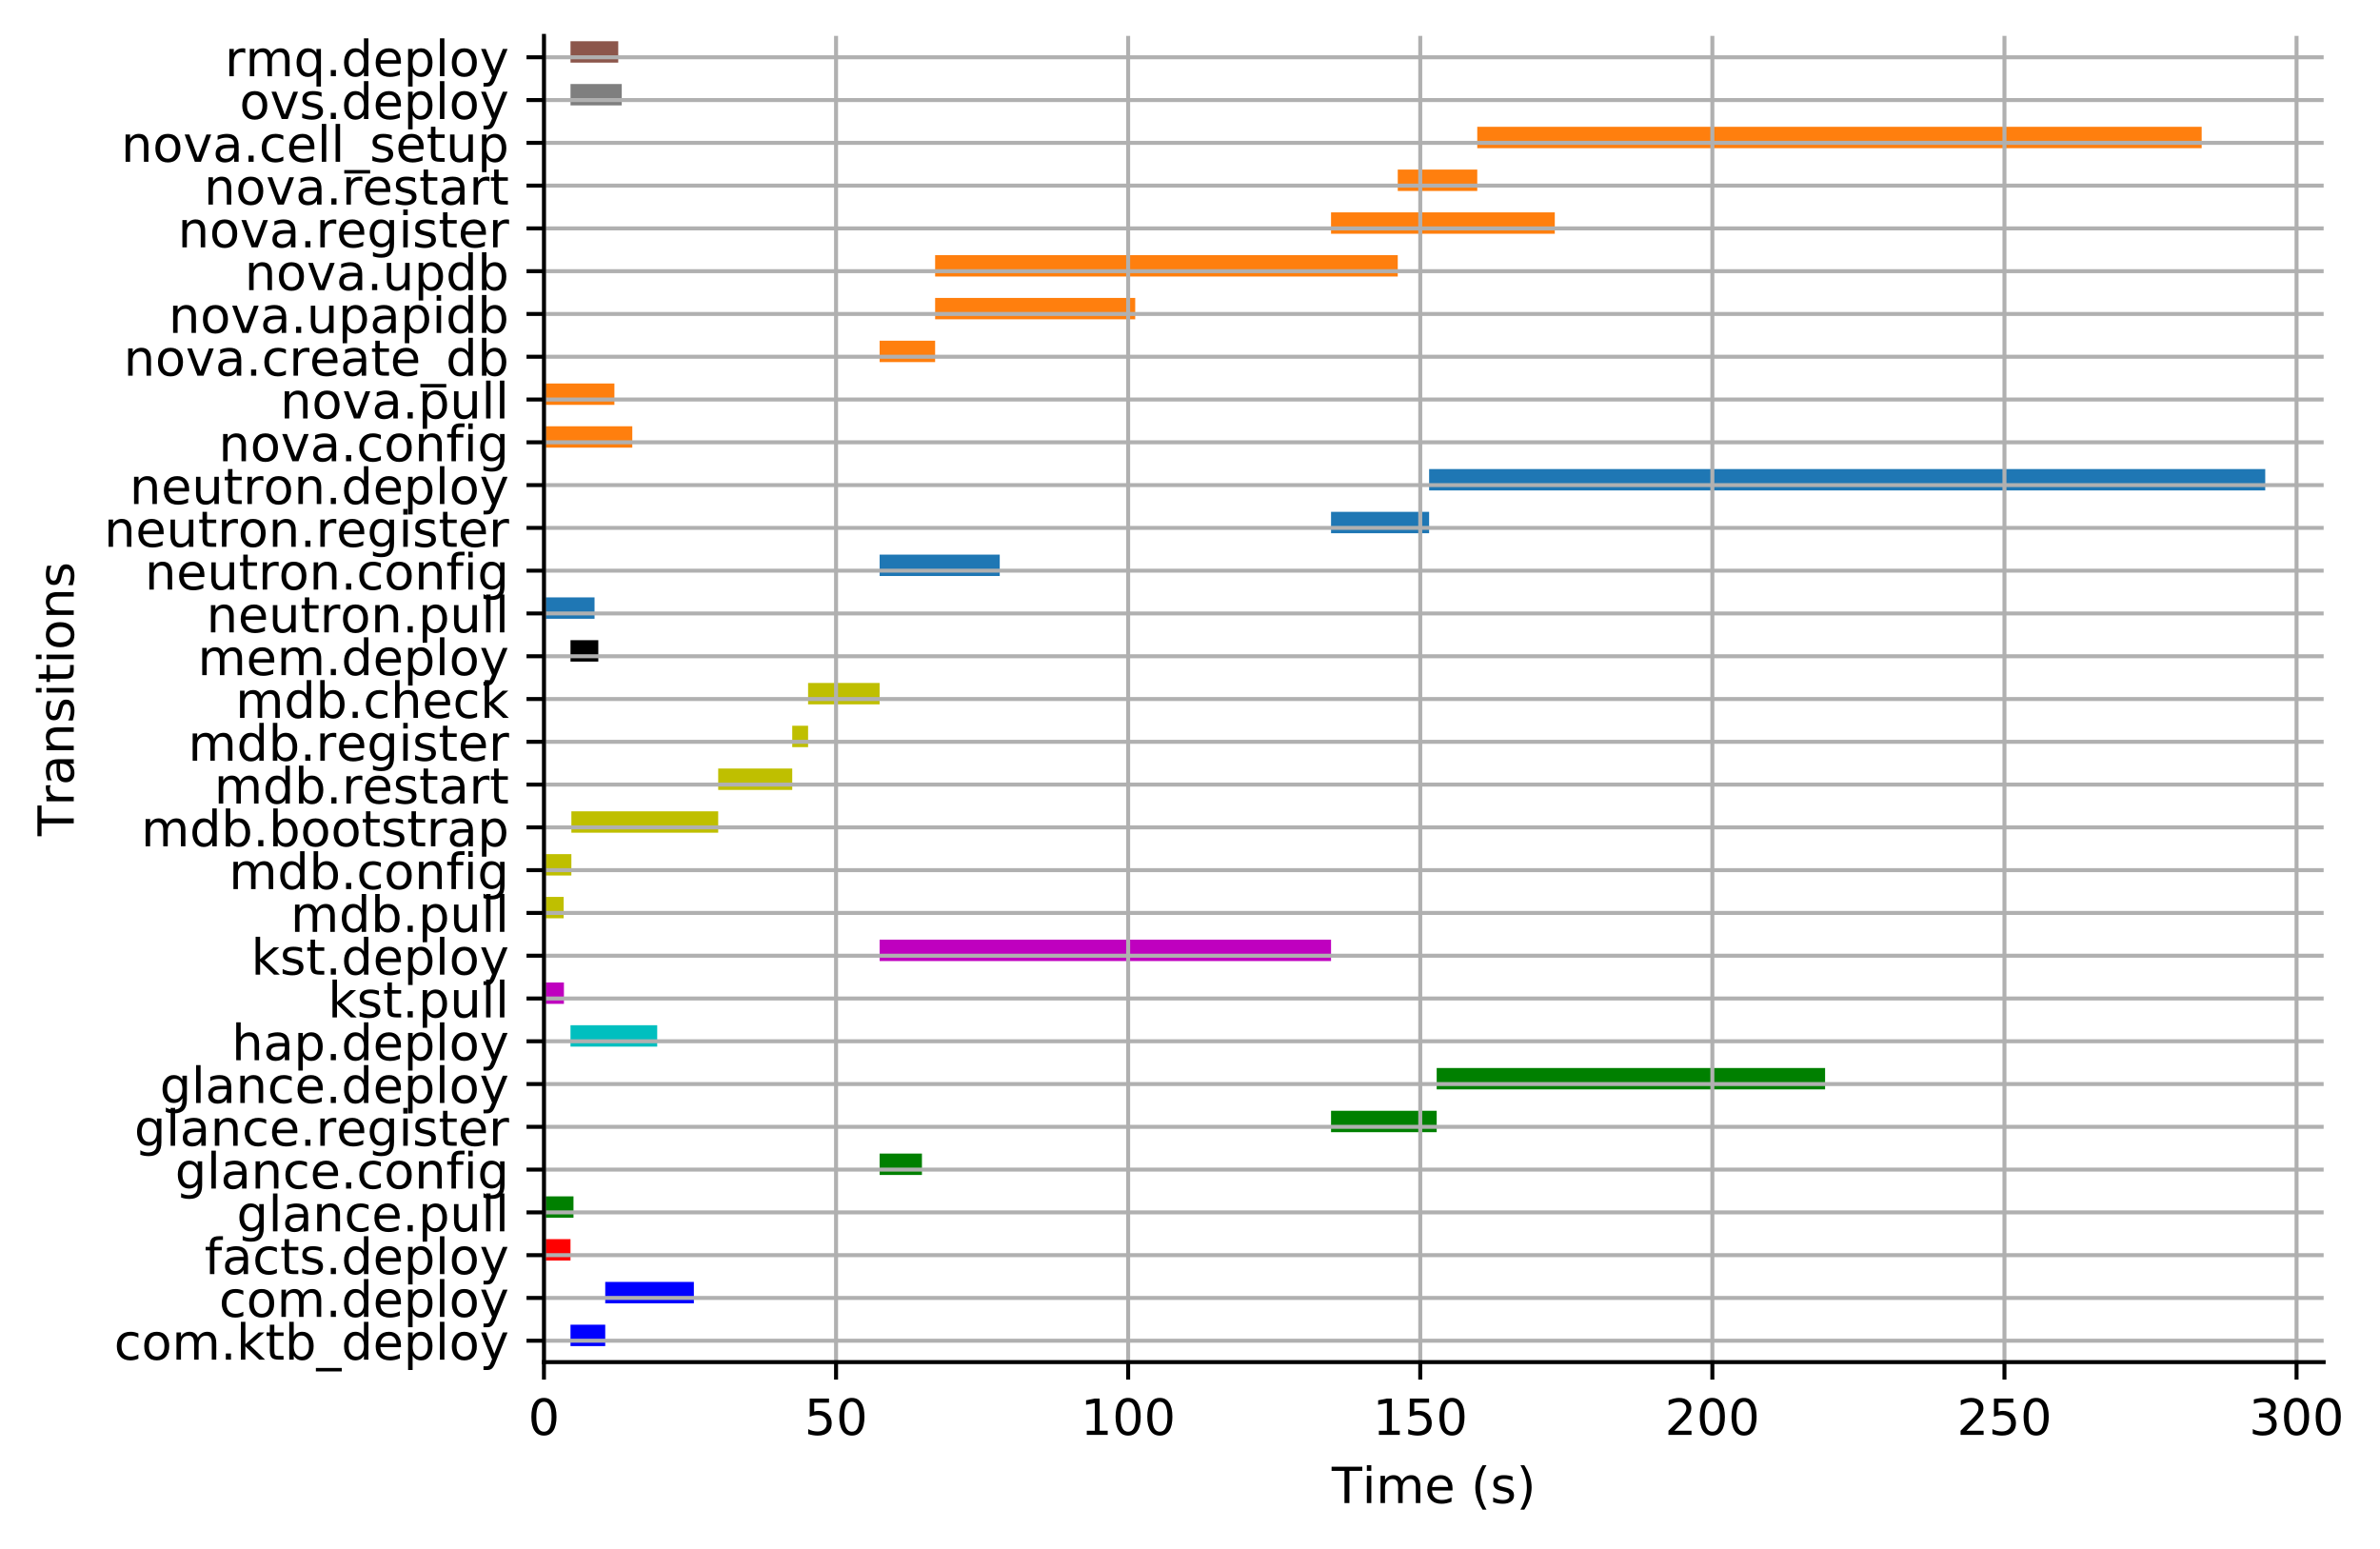 <?xml version="1.0" encoding="utf-8" standalone="no"?>
<!DOCTYPE svg PUBLIC "-//W3C//DTD SVG 1.1//EN"
  "http://www.w3.org/Graphics/SVG/1.1/DTD/svg11.dtd">
<!-- Created with matplotlib (https://matplotlib.org/) -->
<svg height="310.868pt" version="1.1" viewBox="0 0 477.576 310.868" width="477.576pt" xmlns="http://www.w3.org/2000/svg" xmlns:xlink="http://www.w3.org/1999/xlink">
 <defs>
  <style type="text/css">
*{stroke-linecap:butt;stroke-linejoin:round;}
  </style>
 </defs>
 <g id="figure_1">
  <g id="patch_1">
   <path d="M 0 310.868 
L 477.576 310.868 
L 477.576 0 
L 0 0 
z
" style="fill:#ffffff;"/>
  </g>
  <g id="axes_1">
   <g id="patch_2">
    <path d="M 109.15 273.312 
L 466.27 273.312 
L 466.27 7.2 
L 109.15 7.2 
z
" style="fill:#ffffff;"/>
   </g>
   <g id="BrokenBarHCollection_1">
    <path clip-path="url(#p83207b05ba)" d="M 114.479 270.093 
L 114.479 265.801 
L 121.447 265.801 
L 121.447 270.093 
L 114.479 270.093 
z
" style="fill:#0000ff;"/>
   </g>
   <g id="BrokenBarHCollection_2">
    <path clip-path="url(#p83207b05ba)" d="M 121.448 261.509 
L 121.448 257.217 
L 139.232 257.217 
L 139.232 261.509 
L 121.448 261.509 
z
" style="fill:#0000ff;"/>
   </g>
   <g id="BrokenBarHCollection_3">
    <path clip-path="url(#p83207b05ba)" d="M 109.151 252.924 
L 109.151 248.632 
L 114.477 248.632 
L 114.477 252.924 
L 109.151 252.924 
z
" style="fill:#ff0000;"/>
   </g>
   <g id="BrokenBarHCollection_4">
    <path clip-path="url(#p83207b05ba)" d="M 109.155 244.34 
L 109.155 240.048 
L 115.077 240.048 
L 115.077 244.34 
L 109.155 244.34 
z
" style="fill:#008000;"/>
   </g>
   <g id="BrokenBarHCollection_5">
    <path clip-path="url(#p83207b05ba)" d="M 176.505 235.756 
L 176.505 231.464 
L 184.999 231.464 
L 184.999 235.756 
L 176.505 235.756 
z
" style="fill:#008000;"/>
   </g>
   <g id="BrokenBarHCollection_6">
    <path clip-path="url(#p83207b05ba)" d="M 267.09 227.172 
L 267.09 222.879 
L 288.29 222.879 
L 288.29 227.172 
L 267.09 227.172 
z
" style="fill:#008000;"/>
   </g>
   <g id="BrokenBarHCollection_7">
    <path clip-path="url(#p83207b05ba)" d="M 288.29 218.587 
L 288.29 214.295 
L 366.228 214.295 
L 366.228 218.587 
L 288.29 218.587 
z
" style="fill:#008000;"/>
   </g>
   <g id="BrokenBarHCollection_8">
    <path clip-path="url(#p83207b05ba)" d="M 114.478 210.003 
L 114.478 205.711 
L 131.875 205.711 
L 131.875 210.003 
L 114.478 210.003 
z
" style="fill:#00bfbf;"/>
   </g>
   <g id="BrokenBarHCollection_9">
    <path clip-path="url(#p83207b05ba)" d="M 109.154 201.419 
L 109.154 197.127 
L 113.159 197.127 
L 113.159 201.419 
L 109.154 201.419 
z
" style="fill:#bf00bf;"/>
   </g>
   <g id="BrokenBarHCollection_10">
    <path clip-path="url(#p83207b05ba)" d="M 176.505 192.835 
L 176.505 188.542 
L 267.089 188.542 
L 267.089 192.835 
L 176.505 192.835 
z
" style="fill:#bf00bf;"/>
   </g>
   <g id="BrokenBarHCollection_11">
    <path clip-path="url(#p83207b05ba)" d="M 109.156 184.25 
L 109.156 179.958 
L 113.107 179.958 
L 113.107 184.25 
L 109.156 184.25 
z
" style="fill:#bfbf00;"/>
   </g>
   <g id="BrokenBarHCollection_12">
    <path clip-path="url(#p83207b05ba)" d="M 109.157 175.666 
L 109.157 171.374 
L 114.655 171.374 
L 114.655 175.666 
L 109.157 175.666 
z
" style="fill:#bfbf00;"/>
   </g>
   <g id="BrokenBarHCollection_13">
    <path clip-path="url(#p83207b05ba)" d="M 114.655 167.082 
L 114.655 162.79 
L 144.114 162.79 
L 144.114 167.082 
L 114.655 167.082 
z
" style="fill:#bfbf00;"/>
   </g>
   <g id="BrokenBarHCollection_14">
    <path clip-path="url(#p83207b05ba)" d="M 144.114 158.498 
L 144.114 154.205 
L 158.972 154.205 
L 158.972 158.498 
L 144.114 158.498 
z
" style="fill:#bfbf00;"/>
   </g>
   <g id="BrokenBarHCollection_15">
    <path clip-path="url(#p83207b05ba)" d="M 158.972 149.913 
L 158.972 145.621 
L 162.153 145.621 
L 162.153 149.913 
L 158.972 149.913 
z
" style="fill:#bfbf00;"/>
   </g>
   <g id="BrokenBarHCollection_16">
    <path clip-path="url(#p83207b05ba)" d="M 162.153 141.329 
L 162.153 137.037 
L 176.504 137.037 
L 176.504 141.329 
L 162.153 141.329 
z
" style="fill:#bfbf00;"/>
   </g>
   <g id="BrokenBarHCollection_17">
    <path clip-path="url(#p83207b05ba)" d="M 114.479 132.745 
L 114.479 128.453 
L 120.056 128.453 
L 120.056 132.745 
L 114.479 132.745 
z
"/>
   </g>
   <g id="BrokenBarHCollection_18">
    <path clip-path="url(#p83207b05ba)" d="M 109.153 124.161 
L 109.153 119.868 
L 119.302 119.868 
L 119.302 124.161 
L 109.153 124.161 
z
" style="fill:#1f77b4;"/>
   </g>
   <g id="BrokenBarHCollection_19">
    <path clip-path="url(#p83207b05ba)" d="M 176.505 115.576 
L 176.505 111.284 
L 200.609 111.284 
L 200.609 115.576 
L 176.505 115.576 
z
" style="fill:#1f77b4;"/>
   </g>
   <g id="BrokenBarHCollection_20">
    <path clip-path="url(#p83207b05ba)" d="M 267.09 106.992 
L 267.09 102.7 
L 286.769 102.7 
L 286.769 106.992 
L 267.09 106.992 
z
" style="fill:#1f77b4;"/>
   </g>
   <g id="BrokenBarHCollection_21">
    <path clip-path="url(#p83207b05ba)" d="M 286.769 98.408 
L 286.769 94.116 
L 454.547 94.116 
L 454.547 98.408 
L 286.769 98.408 
z
" style="fill:#1f77b4;"/>
   </g>
   <g id="BrokenBarHCollection_22">
    <path clip-path="url(#p83207b05ba)" d="M 109.155 89.823 
L 109.155 85.531 
L 126.878 85.531 
L 126.878 89.823 
L 109.155 89.823 
z
" style="fill:#ff7f0e;"/>
   </g>
   <g id="BrokenBarHCollection_23">
    <path clip-path="url(#p83207b05ba)" d="M 109.153 81.239 
L 109.153 76.947 
L 123.287 76.947 
L 123.287 81.239 
L 109.153 81.239 
z
" style="fill:#ff7f0e;"/>
   </g>
   <g id="BrokenBarHCollection_24">
    <path clip-path="url(#p83207b05ba)" d="M 176.505 72.655 
L 176.505 68.363 
L 187.644 68.363 
L 187.644 72.655 
L 176.505 72.655 
z
" style="fill:#ff7f0e;"/>
   </g>
   <g id="BrokenBarHCollection_25">
    <path clip-path="url(#p83207b05ba)" d="M 187.645 64.071 
L 187.645 59.779 
L 227.794 59.779 
L 227.794 64.071 
L 187.645 64.071 
z
" style="fill:#ff7f0e;"/>
   </g>
   <g id="BrokenBarHCollection_26">
    <path clip-path="url(#p83207b05ba)" d="M 187.645 55.486 
L 187.645 51.194 
L 280.476 51.194 
L 280.476 55.486 
L 187.645 55.486 
z
" style="fill:#ff7f0e;"/>
   </g>
   <g id="BrokenBarHCollection_27">
    <path clip-path="url(#p83207b05ba)" d="M 267.089 46.902 
L 267.089 42.61 
L 311.987 42.61 
L 311.987 46.902 
L 267.089 46.902 
z
" style="fill:#ff7f0e;"/>
   </g>
   <g id="BrokenBarHCollection_28">
    <path clip-path="url(#p83207b05ba)" d="M 280.476 38.318 
L 280.476 34.026 
L 296.429 34.026 
L 296.429 38.318 
L 280.476 38.318 
z
" style="fill:#ff7f0e;"/>
   </g>
   <g id="BrokenBarHCollection_29">
    <path clip-path="url(#p83207b05ba)" d="M 296.43 29.734 
L 296.43 25.442 
L 441.792 25.442 
L 441.792 29.734 
L 296.43 29.734 
z
" style="fill:#ff7f0e;"/>
   </g>
   <g id="BrokenBarHCollection_30">
    <path clip-path="url(#p83207b05ba)" d="M 114.479 21.149 
L 114.479 16.857 
L 124.763 16.857 
L 124.763 21.149 
L 114.479 21.149 
z
" style="fill:#7f7f7f;"/>
   </g>
   <g id="BrokenBarHCollection_31">
    <path clip-path="url(#p83207b05ba)" d="M 114.479 12.565 
L 114.479 8.273 
L 124.058 8.273 
L 124.058 12.565 
L 114.479 12.565 
z
" style="fill:#8c564b;"/>
   </g>
   <g id="matplotlib.axis_1">
    <g id="xtick_1">
     <g id="line2d_1">
      <path clip-path="url(#p83207b05ba)" d="M 109.15 273.312 
L 109.15 7.2 
" style="fill:none;stroke:#b0b0b0;stroke-linecap:square;stroke-width:0.8;"/>
     </g>
     <g id="line2d_2">
      <defs>
       <path d="M 0 0 
L 0 3.5 
" id="md0e8ce6183" style="stroke:#000000;stroke-width:0.8;"/>
      </defs>
      <g>
       <use style="stroke:#000000;stroke-width:0.8;" x="109.15" xlink:href="#md0e8ce6183" y="273.312"/>
      </g>
     </g>
     <g id="text_1">
      <!-- 0 -->
      <defs>
       <path d="M 31.781 66.406 
Q 24.172 66.406 20.328 58.906 
Q 16.5 51.422 16.5 36.375 
Q 16.5 21.391 20.328 13.891 
Q 24.172 6.391 31.781 6.391 
Q 39.453 6.391 43.281 13.891 
Q 47.125 21.391 47.125 36.375 
Q 47.125 51.422 43.281 58.906 
Q 39.453 66.406 31.781 66.406 
z
M 31.781 74.219 
Q 44.047 74.219 50.516 64.516 
Q 56.984 54.828 56.984 36.375 
Q 56.984 17.969 50.516 8.266 
Q 44.047 -1.422 31.781 -1.422 
Q 19.531 -1.422 13.062 8.266 
Q 6.594 17.969 6.594 36.375 
Q 6.594 54.828 13.062 64.516 
Q 19.531 74.219 31.781 74.219 
z
" id="DejaVuSans-48"/>
      </defs>
      <g transform="translate(105.969 287.91)scale(0.1 -0.1)">
       <use xlink:href="#DejaVuSans-48"/>
      </g>
     </g>
    </g>
    <g id="xtick_2">
     <g id="line2d_3">
      <path clip-path="url(#p83207b05ba)" d="M 167.764 273.312 
L 167.764 7.2 
" style="fill:none;stroke:#b0b0b0;stroke-linecap:square;stroke-width:0.8;"/>
     </g>
     <g id="line2d_4">
      <g>
       <use style="stroke:#000000;stroke-width:0.8;" x="167.764" xlink:href="#md0e8ce6183" y="273.312"/>
      </g>
     </g>
     <g id="text_2">
      <!-- 50 -->
      <defs>
       <path d="M 10.797 72.906 
L 49.516 72.906 
L 49.516 64.594 
L 19.828 64.594 
L 19.828 46.734 
Q 21.969 47.469 24.109 47.828 
Q 26.266 48.188 28.422 48.188 
Q 40.625 48.188 47.75 41.5 
Q 54.891 34.812 54.891 23.391 
Q 54.891 11.625 47.562 5.094 
Q 40.234 -1.422 26.906 -1.422 
Q 22.312 -1.422 17.547 -0.641 
Q 12.797 0.141 7.719 1.703 
L 7.719 11.625 
Q 12.109 9.234 16.797 8.062 
Q 21.484 6.891 26.703 6.891 
Q 35.156 6.891 40.078 11.328 
Q 45.016 15.766 45.016 23.391 
Q 45.016 31 40.078 35.438 
Q 35.156 39.891 26.703 39.891 
Q 22.75 39.891 18.812 39.016 
Q 14.891 38.141 10.797 36.281 
z
" id="DejaVuSans-53"/>
      </defs>
      <g transform="translate(161.401 287.91)scale(0.1 -0.1)">
       <use xlink:href="#DejaVuSans-53"/>
       <use x="63.623" xlink:href="#DejaVuSans-48"/>
      </g>
     </g>
    </g>
    <g id="xtick_3">
     <g id="line2d_5">
      <path clip-path="url(#p83207b05ba)" d="M 226.377 273.312 
L 226.377 7.2 
" style="fill:none;stroke:#b0b0b0;stroke-linecap:square;stroke-width:0.8;"/>
     </g>
     <g id="line2d_6">
      <g>
       <use style="stroke:#000000;stroke-width:0.8;" x="226.377" xlink:href="#md0e8ce6183" y="273.312"/>
      </g>
     </g>
     <g id="text_3">
      <!-- 100 -->
      <defs>
       <path d="M 12.406 8.297 
L 28.516 8.297 
L 28.516 63.922 
L 10.984 60.406 
L 10.984 69.391 
L 28.422 72.906 
L 38.281 72.906 
L 38.281 8.297 
L 54.391 8.297 
L 54.391 0 
L 12.406 0 
z
" id="DejaVuSans-49"/>
      </defs>
      <g transform="translate(216.834 287.91)scale(0.1 -0.1)">
       <use xlink:href="#DejaVuSans-49"/>
       <use x="63.623" xlink:href="#DejaVuSans-48"/>
       <use x="127.246" xlink:href="#DejaVuSans-48"/>
      </g>
     </g>
    </g>
    <g id="xtick_4">
     <g id="line2d_7">
      <path clip-path="url(#p83207b05ba)" d="M 284.991 273.312 
L 284.991 7.2 
" style="fill:none;stroke:#b0b0b0;stroke-linecap:square;stroke-width:0.8;"/>
     </g>
     <g id="line2d_8">
      <g>
       <use style="stroke:#000000;stroke-width:0.8;" x="284.991" xlink:href="#md0e8ce6183" y="273.312"/>
      </g>
     </g>
     <g id="text_4">
      <!-- 150 -->
      <g transform="translate(275.447 287.91)scale(0.1 -0.1)">
       <use xlink:href="#DejaVuSans-49"/>
       <use x="63.623" xlink:href="#DejaVuSans-53"/>
       <use x="127.246" xlink:href="#DejaVuSans-48"/>
      </g>
     </g>
    </g>
    <g id="xtick_5">
     <g id="line2d_9">
      <path clip-path="url(#p83207b05ba)" d="M 343.605 273.312 
L 343.605 7.2 
" style="fill:none;stroke:#b0b0b0;stroke-linecap:square;stroke-width:0.8;"/>
     </g>
     <g id="line2d_10">
      <g>
       <use style="stroke:#000000;stroke-width:0.8;" x="343.605" xlink:href="#md0e8ce6183" y="273.312"/>
      </g>
     </g>
     <g id="text_5">
      <!-- 200 -->
      <defs>
       <path d="M 19.188 8.297 
L 53.609 8.297 
L 53.609 0 
L 7.328 0 
L 7.328 8.297 
Q 12.938 14.109 22.625 23.891 
Q 32.328 33.688 34.812 36.531 
Q 39.547 41.844 41.422 45.531 
Q 43.312 49.219 43.312 52.781 
Q 43.312 58.594 39.234 62.25 
Q 35.156 65.922 28.609 65.922 
Q 23.969 65.922 18.812 64.312 
Q 13.672 62.703 7.812 59.422 
L 7.812 69.391 
Q 13.766 71.781 18.938 73 
Q 24.125 74.219 28.422 74.219 
Q 39.75 74.219 46.484 68.547 
Q 53.219 62.891 53.219 53.422 
Q 53.219 48.922 51.531 44.891 
Q 49.859 40.875 45.406 35.406 
Q 44.188 33.984 37.641 27.219 
Q 31.109 20.453 19.188 8.297 
z
" id="DejaVuSans-50"/>
      </defs>
      <g transform="translate(334.061 287.91)scale(0.1 -0.1)">
       <use xlink:href="#DejaVuSans-50"/>
       <use x="63.623" xlink:href="#DejaVuSans-48"/>
       <use x="127.246" xlink:href="#DejaVuSans-48"/>
      </g>
     </g>
    </g>
    <g id="xtick_6">
     <g id="line2d_11">
      <path clip-path="url(#p83207b05ba)" d="M 402.218 273.312 
L 402.218 7.2 
" style="fill:none;stroke:#b0b0b0;stroke-linecap:square;stroke-width:0.8;"/>
     </g>
     <g id="line2d_12">
      <g>
       <use style="stroke:#000000;stroke-width:0.8;" x="402.218" xlink:href="#md0e8ce6183" y="273.312"/>
      </g>
     </g>
     <g id="text_6">
      <!-- 250 -->
      <g transform="translate(392.675 287.91)scale(0.1 -0.1)">
       <use xlink:href="#DejaVuSans-50"/>
       <use x="63.623" xlink:href="#DejaVuSans-53"/>
       <use x="127.246" xlink:href="#DejaVuSans-48"/>
      </g>
     </g>
    </g>
    <g id="xtick_7">
     <g id="line2d_13">
      <path clip-path="url(#p83207b05ba)" d="M 460.832 273.312 
L 460.832 7.2 
" style="fill:none;stroke:#b0b0b0;stroke-linecap:square;stroke-width:0.8;"/>
     </g>
     <g id="line2d_14">
      <g>
       <use style="stroke:#000000;stroke-width:0.8;" x="460.832" xlink:href="#md0e8ce6183" y="273.312"/>
      </g>
     </g>
     <g id="text_7">
      <!-- 300 -->
      <defs>
       <path d="M 40.578 39.312 
Q 47.656 37.797 51.625 33 
Q 55.609 28.219 55.609 21.188 
Q 55.609 10.406 48.188 4.484 
Q 40.766 -1.422 27.094 -1.422 
Q 22.516 -1.422 17.656 -0.516 
Q 12.797 0.391 7.625 2.203 
L 7.625 11.719 
Q 11.719 9.328 16.594 8.109 
Q 21.484 6.891 26.812 6.891 
Q 36.078 6.891 40.938 10.547 
Q 45.797 14.203 45.797 21.188 
Q 45.797 27.641 41.281 31.266 
Q 36.766 34.906 28.719 34.906 
L 20.219 34.906 
L 20.219 43.016 
L 29.109 43.016 
Q 36.375 43.016 40.234 45.922 
Q 44.094 48.828 44.094 54.297 
Q 44.094 59.906 40.109 62.906 
Q 36.141 65.922 28.719 65.922 
Q 24.656 65.922 20.016 65.031 
Q 15.375 64.156 9.812 62.312 
L 9.812 71.094 
Q 15.438 72.656 20.344 73.438 
Q 25.25 74.219 29.594 74.219 
Q 40.828 74.219 47.359 69.109 
Q 53.906 64.016 53.906 55.328 
Q 53.906 49.266 50.438 45.094 
Q 46.969 40.922 40.578 39.312 
z
" id="DejaVuSans-51"/>
      </defs>
      <g transform="translate(451.288 287.91)scale(0.1 -0.1)">
       <use xlink:href="#DejaVuSans-51"/>
       <use x="63.623" xlink:href="#DejaVuSans-48"/>
       <use x="127.246" xlink:href="#DejaVuSans-48"/>
      </g>
     </g>
    </g>
    <g id="text_8">
     <!-- Time (s) -->
     <defs>
      <path d="M -0.297 72.906 
L 61.375 72.906 
L 61.375 64.594 
L 35.5 64.594 
L 35.5 0 
L 25.594 0 
L 25.594 64.594 
L -0.297 64.594 
z
" id="DejaVuSans-84"/>
      <path d="M 9.422 54.688 
L 18.406 54.688 
L 18.406 0 
L 9.422 0 
z
M 9.422 75.984 
L 18.406 75.984 
L 18.406 64.594 
L 9.422 64.594 
z
" id="DejaVuSans-105"/>
      <path d="M 52 44.188 
Q 55.375 50.25 60.062 53.125 
Q 64.75 56 71.094 56 
Q 79.641 56 84.281 50.016 
Q 88.922 44.047 88.922 33.016 
L 88.922 0 
L 79.891 0 
L 79.891 32.719 
Q 79.891 40.578 77.094 44.375 
Q 74.312 48.188 68.609 48.188 
Q 61.625 48.188 57.562 43.547 
Q 53.516 38.922 53.516 30.906 
L 53.516 0 
L 44.484 0 
L 44.484 32.719 
Q 44.484 40.625 41.703 44.406 
Q 38.922 48.188 33.109 48.188 
Q 26.219 48.188 22.156 43.531 
Q 18.109 38.875 18.109 30.906 
L 18.109 0 
L 9.078 0 
L 9.078 54.688 
L 18.109 54.688 
L 18.109 46.188 
Q 21.188 51.219 25.484 53.609 
Q 29.781 56 35.688 56 
Q 41.656 56 45.828 52.969 
Q 50 49.953 52 44.188 
z
" id="DejaVuSans-109"/>
      <path d="M 56.203 29.594 
L 56.203 25.203 
L 14.891 25.203 
Q 15.484 15.922 20.484 11.062 
Q 25.484 6.203 34.422 6.203 
Q 39.594 6.203 44.453 7.469 
Q 49.312 8.734 54.109 11.281 
L 54.109 2.781 
Q 49.266 0.734 44.188 -0.344 
Q 39.109 -1.422 33.891 -1.422 
Q 20.797 -1.422 13.156 6.188 
Q 5.516 13.812 5.516 26.812 
Q 5.516 40.234 12.766 48.109 
Q 20.016 56 32.328 56 
Q 43.359 56 49.781 48.891 
Q 56.203 41.797 56.203 29.594 
z
M 47.219 32.234 
Q 47.125 39.594 43.094 43.984 
Q 39.062 48.391 32.422 48.391 
Q 24.906 48.391 20.391 44.141 
Q 15.875 39.891 15.188 32.172 
z
" id="DejaVuSans-101"/>
      <path id="DejaVuSans-32"/>
      <path d="M 31 75.875 
Q 24.469 64.656 21.281 53.656 
Q 18.109 42.672 18.109 31.391 
Q 18.109 20.125 21.312 9.062 
Q 24.516 -2 31 -13.188 
L 23.188 -13.188 
Q 15.875 -1.703 12.234 9.375 
Q 8.594 20.453 8.594 31.391 
Q 8.594 42.281 12.203 53.312 
Q 15.828 64.359 23.188 75.875 
z
" id="DejaVuSans-40"/>
      <path d="M 44.281 53.078 
L 44.281 44.578 
Q 40.484 46.531 36.375 47.5 
Q 32.281 48.484 27.875 48.484 
Q 21.188 48.484 17.844 46.438 
Q 14.5 44.391 14.5 40.281 
Q 14.5 37.156 16.891 35.375 
Q 19.281 33.594 26.516 31.984 
L 29.594 31.297 
Q 39.156 29.25 43.188 25.516 
Q 47.219 21.781 47.219 15.094 
Q 47.219 7.469 41.188 3.016 
Q 35.156 -1.422 24.609 -1.422 
Q 20.219 -1.422 15.453 -0.562 
Q 10.688 0.297 5.422 2 
L 5.422 11.281 
Q 10.406 8.688 15.234 7.391 
Q 20.062 6.109 24.812 6.109 
Q 31.156 6.109 34.562 8.281 
Q 37.984 10.453 37.984 14.406 
Q 37.984 18.062 35.516 20.016 
Q 33.062 21.969 24.703 23.781 
L 21.578 24.516 
Q 13.234 26.266 9.516 29.906 
Q 5.812 33.547 5.812 39.891 
Q 5.812 47.609 11.281 51.797 
Q 16.75 56 26.812 56 
Q 31.781 56 36.172 55.266 
Q 40.578 54.547 44.281 53.078 
z
" id="DejaVuSans-115"/>
      <path d="M 8.016 75.875 
L 15.828 75.875 
Q 23.141 64.359 26.781 53.312 
Q 30.422 42.281 30.422 31.391 
Q 30.422 20.453 26.781 9.375 
Q 23.141 -1.703 15.828 -13.188 
L 8.016 -13.188 
Q 14.5 -2 17.703 9.062 
Q 20.906 20.125 20.906 31.391 
Q 20.906 42.672 17.703 53.656 
Q 14.5 64.656 8.016 75.875 
z
" id="DejaVuSans-41"/>
     </defs>
     <g transform="translate(267.227 301.589)scale(0.1 -0.1)">
      <use xlink:href="#DejaVuSans-84"/>
      <use x="61.037" xlink:href="#DejaVuSans-105"/>
      <use x="88.82" xlink:href="#DejaVuSans-109"/>
      <use x="186.232" xlink:href="#DejaVuSans-101"/>
      <use x="247.756" xlink:href="#DejaVuSans-32"/>
      <use x="279.543" xlink:href="#DejaVuSans-40"/>
      <use x="318.557" xlink:href="#DejaVuSans-115"/>
      <use x="370.656" xlink:href="#DejaVuSans-41"/>
     </g>
    </g>
   </g>
   <g id="matplotlib.axis_2">
    <g id="ytick_1">
     <g id="line2d_15">
      <path clip-path="url(#p83207b05ba)" d="M 109.15 269.02 
L 466.27 269.02 
" style="fill:none;stroke:#b0b0b0;stroke-linecap:square;stroke-width:0.8;"/>
     </g>
     <g id="line2d_16">
      <defs>
       <path d="M 0 0 
L -3.5 0 
" id="m2cd53fa72f" style="stroke:#000000;stroke-width:0.8;"/>
      </defs>
      <g>
       <use style="stroke:#000000;stroke-width:0.8;" x="109.15" xlink:href="#m2cd53fa72f" y="269.02"/>
      </g>
     </g>
     <g id="text_9">
      <!-- com.ktb_deploy -->
      <defs>
       <path d="M 48.781 52.594 
L 48.781 44.188 
Q 44.969 46.297 41.141 47.344 
Q 37.312 48.391 33.406 48.391 
Q 24.656 48.391 19.812 42.844 
Q 14.984 37.312 14.984 27.297 
Q 14.984 17.281 19.812 11.734 
Q 24.656 6.203 33.406 6.203 
Q 37.312 6.203 41.141 7.25 
Q 44.969 8.297 48.781 10.406 
L 48.781 2.094 
Q 45.016 0.344 40.984 -0.531 
Q 36.969 -1.422 32.422 -1.422 
Q 20.062 -1.422 12.781 6.344 
Q 5.516 14.109 5.516 27.297 
Q 5.516 40.672 12.859 48.328 
Q 20.219 56 33.016 56 
Q 37.156 56 41.109 55.141 
Q 45.062 54.297 48.781 52.594 
z
" id="DejaVuSans-99"/>
       <path d="M 30.609 48.391 
Q 23.391 48.391 19.188 42.75 
Q 14.984 37.109 14.984 27.297 
Q 14.984 17.484 19.156 11.844 
Q 23.344 6.203 30.609 6.203 
Q 37.797 6.203 41.984 11.859 
Q 46.188 17.531 46.188 27.297 
Q 46.188 37.016 41.984 42.703 
Q 37.797 48.391 30.609 48.391 
z
M 30.609 56 
Q 42.328 56 49.016 48.375 
Q 55.719 40.766 55.719 27.297 
Q 55.719 13.875 49.016 6.219 
Q 42.328 -1.422 30.609 -1.422 
Q 18.844 -1.422 12.172 6.219 
Q 5.516 13.875 5.516 27.297 
Q 5.516 40.766 12.172 48.375 
Q 18.844 56 30.609 56 
z
" id="DejaVuSans-111"/>
       <path d="M 10.688 12.406 
L 21 12.406 
L 21 0 
L 10.688 0 
z
" id="DejaVuSans-46"/>
       <path d="M 9.078 75.984 
L 18.109 75.984 
L 18.109 31.109 
L 44.922 54.688 
L 56.391 54.688 
L 27.391 29.109 
L 57.625 0 
L 45.906 0 
L 18.109 26.703 
L 18.109 0 
L 9.078 0 
z
" id="DejaVuSans-107"/>
       <path d="M 18.312 70.219 
L 18.312 54.688 
L 36.812 54.688 
L 36.812 47.703 
L 18.312 47.703 
L 18.312 18.016 
Q 18.312 11.328 20.141 9.422 
Q 21.969 7.516 27.594 7.516 
L 36.812 7.516 
L 36.812 0 
L 27.594 0 
Q 17.188 0 13.234 3.875 
Q 9.281 7.766 9.281 18.016 
L 9.281 47.703 
L 2.688 47.703 
L 2.688 54.688 
L 9.281 54.688 
L 9.281 70.219 
z
" id="DejaVuSans-116"/>
       <path d="M 48.688 27.297 
Q 48.688 37.203 44.609 42.844 
Q 40.531 48.484 33.406 48.484 
Q 26.266 48.484 22.188 42.844 
Q 18.109 37.203 18.109 27.297 
Q 18.109 17.391 22.188 11.75 
Q 26.266 6.109 33.406 6.109 
Q 40.531 6.109 44.609 11.75 
Q 48.688 17.391 48.688 27.297 
z
M 18.109 46.391 
Q 20.953 51.266 25.266 53.625 
Q 29.594 56 35.594 56 
Q 45.562 56 51.781 48.094 
Q 58.016 40.188 58.016 27.297 
Q 58.016 14.406 51.781 6.484 
Q 45.562 -1.422 35.594 -1.422 
Q 29.594 -1.422 25.266 0.953 
Q 20.953 3.328 18.109 8.203 
L 18.109 0 
L 9.078 0 
L 9.078 75.984 
L 18.109 75.984 
z
" id="DejaVuSans-98"/>
       <path d="M 50.984 -16.609 
L 50.984 -23.578 
L -0.984 -23.578 
L -0.984 -16.609 
z
" id="DejaVuSans-95"/>
       <path d="M 45.406 46.391 
L 45.406 75.984 
L 54.391 75.984 
L 54.391 0 
L 45.406 0 
L 45.406 8.203 
Q 42.578 3.328 38.25 0.953 
Q 33.938 -1.422 27.875 -1.422 
Q 17.969 -1.422 11.734 6.484 
Q 5.516 14.406 5.516 27.297 
Q 5.516 40.188 11.734 48.094 
Q 17.969 56 27.875 56 
Q 33.938 56 38.25 53.625 
Q 42.578 51.266 45.406 46.391 
z
M 14.797 27.297 
Q 14.797 17.391 18.875 11.75 
Q 22.953 6.109 30.078 6.109 
Q 37.203 6.109 41.297 11.75 
Q 45.406 17.391 45.406 27.297 
Q 45.406 37.203 41.297 42.844 
Q 37.203 48.484 30.078 48.484 
Q 22.953 48.484 18.875 42.844 
Q 14.797 37.203 14.797 27.297 
z
" id="DejaVuSans-100"/>
       <path d="M 18.109 8.203 
L 18.109 -20.797 
L 9.078 -20.797 
L 9.078 54.688 
L 18.109 54.688 
L 18.109 46.391 
Q 20.953 51.266 25.266 53.625 
Q 29.594 56 35.594 56 
Q 45.562 56 51.781 48.094 
Q 58.016 40.188 58.016 27.297 
Q 58.016 14.406 51.781 6.484 
Q 45.562 -1.422 35.594 -1.422 
Q 29.594 -1.422 25.266 0.953 
Q 20.953 3.328 18.109 8.203 
z
M 48.688 27.297 
Q 48.688 37.203 44.609 42.844 
Q 40.531 48.484 33.406 48.484 
Q 26.266 48.484 22.188 42.844 
Q 18.109 37.203 18.109 27.297 
Q 18.109 17.391 22.188 11.75 
Q 26.266 6.109 33.406 6.109 
Q 40.531 6.109 44.609 11.75 
Q 48.688 17.391 48.688 27.297 
z
" id="DejaVuSans-112"/>
       <path d="M 9.422 75.984 
L 18.406 75.984 
L 18.406 0 
L 9.422 0 
z
" id="DejaVuSans-108"/>
       <path d="M 32.172 -5.078 
Q 28.375 -14.844 24.75 -17.812 
Q 21.141 -20.797 15.094 -20.797 
L 7.906 -20.797 
L 7.906 -13.281 
L 13.188 -13.281 
Q 16.891 -13.281 18.938 -11.516 
Q 21 -9.766 23.484 -3.219 
L 25.094 0.875 
L 2.984 54.688 
L 12.5 54.688 
L 29.594 11.922 
L 46.688 54.688 
L 56.203 54.688 
z
" id="DejaVuSans-121"/>
      </defs>
      <g transform="translate(22.889 272.819)scale(0.1 -0.1)">
       <use xlink:href="#DejaVuSans-99"/>
       <use x="54.98" xlink:href="#DejaVuSans-111"/>
       <use x="116.162" xlink:href="#DejaVuSans-109"/>
       <use x="213.574" xlink:href="#DejaVuSans-46"/>
       <use x="245.361" xlink:href="#DejaVuSans-107"/>
       <use x="303.271" xlink:href="#DejaVuSans-116"/>
       <use x="342.48" xlink:href="#DejaVuSans-98"/>
       <use x="405.957" xlink:href="#DejaVuSans-95"/>
       <use x="455.957" xlink:href="#DejaVuSans-100"/>
       <use x="519.434" xlink:href="#DejaVuSans-101"/>
       <use x="580.957" xlink:href="#DejaVuSans-112"/>
       <use x="644.434" xlink:href="#DejaVuSans-108"/>
       <use x="672.217" xlink:href="#DejaVuSans-111"/>
       <use x="733.398" xlink:href="#DejaVuSans-121"/>
      </g>
     </g>
    </g>
    <g id="ytick_2">
     <g id="line2d_17">
      <path clip-path="url(#p83207b05ba)" d="M 109.15 260.436 
L 466.27 260.436 
" style="fill:none;stroke:#b0b0b0;stroke-linecap:square;stroke-width:0.8;"/>
     </g>
     <g id="line2d_18">
      <g>
       <use style="stroke:#000000;stroke-width:0.8;" x="109.15" xlink:href="#m2cd53fa72f" y="260.436"/>
      </g>
     </g>
     <g id="text_10">
      <!-- com.deploy -->
      <g transform="translate(43.948 264.235)scale(0.1 -0.1)">
       <use xlink:href="#DejaVuSans-99"/>
       <use x="54.98" xlink:href="#DejaVuSans-111"/>
       <use x="116.162" xlink:href="#DejaVuSans-109"/>
       <use x="213.574" xlink:href="#DejaVuSans-46"/>
       <use x="245.361" xlink:href="#DejaVuSans-100"/>
       <use x="308.838" xlink:href="#DejaVuSans-101"/>
       <use x="370.361" xlink:href="#DejaVuSans-112"/>
       <use x="433.838" xlink:href="#DejaVuSans-108"/>
       <use x="461.621" xlink:href="#DejaVuSans-111"/>
       <use x="522.803" xlink:href="#DejaVuSans-121"/>
      </g>
     </g>
    </g>
    <g id="ytick_3">
     <g id="line2d_19">
      <path clip-path="url(#p83207b05ba)" d="M 109.15 251.851 
L 466.27 251.851 
" style="fill:none;stroke:#b0b0b0;stroke-linecap:square;stroke-width:0.8;"/>
     </g>
     <g id="line2d_20">
      <g>
       <use style="stroke:#000000;stroke-width:0.8;" x="109.15" xlink:href="#m2cd53fa72f" y="251.851"/>
      </g>
     </g>
     <g id="text_11">
      <!-- facts.deploy -->
      <defs>
       <path d="M 37.109 75.984 
L 37.109 68.5 
L 28.516 68.5 
Q 23.688 68.5 21.797 66.547 
Q 19.922 64.594 19.922 59.516 
L 19.922 54.688 
L 34.719 54.688 
L 34.719 47.703 
L 19.922 47.703 
L 19.922 0 
L 10.891 0 
L 10.891 47.703 
L 2.297 47.703 
L 2.297 54.688 
L 10.891 54.688 
L 10.891 58.5 
Q 10.891 67.625 15.141 71.797 
Q 19.391 75.984 28.609 75.984 
z
" id="DejaVuSans-102"/>
       <path d="M 34.281 27.484 
Q 23.391 27.484 19.188 25 
Q 14.984 22.516 14.984 16.5 
Q 14.984 11.719 18.141 8.906 
Q 21.297 6.109 26.703 6.109 
Q 34.188 6.109 38.703 11.406 
Q 43.219 16.703 43.219 25.484 
L 43.219 27.484 
z
M 52.203 31.203 
L 52.203 0 
L 43.219 0 
L 43.219 8.297 
Q 40.141 3.328 35.547 0.953 
Q 30.953 -1.422 24.312 -1.422 
Q 15.922 -1.422 10.953 3.297 
Q 6 8.016 6 15.922 
Q 6 25.141 12.172 29.828 
Q 18.359 34.516 30.609 34.516 
L 43.219 34.516 
L 43.219 35.406 
Q 43.219 41.609 39.141 45 
Q 35.062 48.391 27.688 48.391 
Q 23 48.391 18.547 47.266 
Q 14.109 46.141 10.016 43.891 
L 10.016 52.203 
Q 14.938 54.109 19.578 55.047 
Q 24.219 56 28.609 56 
Q 40.484 56 46.344 49.844 
Q 52.203 43.703 52.203 31.203 
z
" id="DejaVuSans-97"/>
      </defs>
      <g transform="translate(41.03 255.651)scale(0.1 -0.1)">
       <use xlink:href="#DejaVuSans-102"/>
       <use x="35.205" xlink:href="#DejaVuSans-97"/>
       <use x="96.484" xlink:href="#DejaVuSans-99"/>
       <use x="151.465" xlink:href="#DejaVuSans-116"/>
       <use x="190.674" xlink:href="#DejaVuSans-115"/>
       <use x="242.773" xlink:href="#DejaVuSans-46"/>
       <use x="274.561" xlink:href="#DejaVuSans-100"/>
       <use x="338.037" xlink:href="#DejaVuSans-101"/>
       <use x="399.561" xlink:href="#DejaVuSans-112"/>
       <use x="463.037" xlink:href="#DejaVuSans-108"/>
       <use x="490.82" xlink:href="#DejaVuSans-111"/>
       <use x="552.002" xlink:href="#DejaVuSans-121"/>
      </g>
     </g>
    </g>
    <g id="ytick_4">
     <g id="line2d_21">
      <path clip-path="url(#p83207b05ba)" d="M 109.15 243.267 
L 466.27 243.267 
" style="fill:none;stroke:#b0b0b0;stroke-linecap:square;stroke-width:0.8;"/>
     </g>
     <g id="line2d_22">
      <g>
       <use style="stroke:#000000;stroke-width:0.8;" x="109.15" xlink:href="#m2cd53fa72f" y="243.267"/>
      </g>
     </g>
     <g id="text_12">
      <!-- glance.pull -->
      <defs>
       <path d="M 45.406 27.984 
Q 45.406 37.75 41.375 43.109 
Q 37.359 48.484 30.078 48.484 
Q 22.859 48.484 18.828 43.109 
Q 14.797 37.75 14.797 27.984 
Q 14.797 18.266 18.828 12.891 
Q 22.859 7.516 30.078 7.516 
Q 37.359 7.516 41.375 12.891 
Q 45.406 18.266 45.406 27.984 
z
M 54.391 6.781 
Q 54.391 -7.172 48.188 -13.984 
Q 42 -20.797 29.203 -20.797 
Q 24.469 -20.797 20.266 -20.094 
Q 16.062 -19.391 12.109 -17.922 
L 12.109 -9.188 
Q 16.062 -11.328 19.922 -12.344 
Q 23.781 -13.375 27.781 -13.375 
Q 36.625 -13.375 41.016 -8.766 
Q 45.406 -4.156 45.406 5.172 
L 45.406 9.625 
Q 42.625 4.781 38.281 2.391 
Q 33.938 0 27.875 0 
Q 17.828 0 11.672 7.656 
Q 5.516 15.328 5.516 27.984 
Q 5.516 40.672 11.672 48.328 
Q 17.828 56 27.875 56 
Q 33.938 56 38.281 53.609 
Q 42.625 51.219 45.406 46.391 
L 45.406 54.688 
L 54.391 54.688 
z
" id="DejaVuSans-103"/>
       <path d="M 54.891 33.016 
L 54.891 0 
L 45.906 0 
L 45.906 32.719 
Q 45.906 40.484 42.875 44.328 
Q 39.844 48.188 33.797 48.188 
Q 26.516 48.188 22.312 43.547 
Q 18.109 38.922 18.109 30.906 
L 18.109 0 
L 9.078 0 
L 9.078 54.688 
L 18.109 54.688 
L 18.109 46.188 
Q 21.344 51.125 25.703 53.562 
Q 30.078 56 35.797 56 
Q 45.219 56 50.047 50.172 
Q 54.891 44.344 54.891 33.016 
z
" id="DejaVuSans-110"/>
       <path d="M 8.5 21.578 
L 8.5 54.688 
L 17.484 54.688 
L 17.484 21.922 
Q 17.484 14.156 20.5 10.266 
Q 23.531 6.391 29.594 6.391 
Q 36.859 6.391 41.078 11.031 
Q 45.312 15.672 45.312 23.688 
L 45.312 54.688 
L 54.297 54.688 
L 54.297 0 
L 45.312 0 
L 45.312 8.406 
Q 42.047 3.422 37.719 1 
Q 33.406 -1.422 27.688 -1.422 
Q 18.266 -1.422 13.375 4.438 
Q 8.5 10.297 8.5 21.578 
z
M 31.109 56 
z
" id="DejaVuSans-117"/>
      </defs>
      <g transform="translate(47.486 247.066)scale(0.1 -0.1)">
       <use xlink:href="#DejaVuSans-103"/>
       <use x="63.477" xlink:href="#DejaVuSans-108"/>
       <use x="91.26" xlink:href="#DejaVuSans-97"/>
       <use x="152.539" xlink:href="#DejaVuSans-110"/>
       <use x="215.918" xlink:href="#DejaVuSans-99"/>
       <use x="270.898" xlink:href="#DejaVuSans-101"/>
       <use x="332.422" xlink:href="#DejaVuSans-46"/>
       <use x="364.209" xlink:href="#DejaVuSans-112"/>
       <use x="427.686" xlink:href="#DejaVuSans-117"/>
       <use x="491.064" xlink:href="#DejaVuSans-108"/>
       <use x="518.848" xlink:href="#DejaVuSans-108"/>
      </g>
     </g>
    </g>
    <g id="ytick_5">
     <g id="line2d_23">
      <path clip-path="url(#p83207b05ba)" d="M 109.15 234.683 
L 466.27 234.683 
" style="fill:none;stroke:#b0b0b0;stroke-linecap:square;stroke-width:0.8;"/>
     </g>
     <g id="line2d_24">
      <g>
       <use style="stroke:#000000;stroke-width:0.8;" x="109.15" xlink:href="#m2cd53fa72f" y="234.683"/>
      </g>
     </g>
     <g id="text_13">
      <!-- glance.config -->
      <g transform="translate(35.127 238.482)scale(0.1 -0.1)">
       <use xlink:href="#DejaVuSans-103"/>
       <use x="63.477" xlink:href="#DejaVuSans-108"/>
       <use x="91.26" xlink:href="#DejaVuSans-97"/>
       <use x="152.539" xlink:href="#DejaVuSans-110"/>
       <use x="215.918" xlink:href="#DejaVuSans-99"/>
       <use x="270.898" xlink:href="#DejaVuSans-101"/>
       <use x="332.422" xlink:href="#DejaVuSans-46"/>
       <use x="364.209" xlink:href="#DejaVuSans-99"/>
       <use x="419.189" xlink:href="#DejaVuSans-111"/>
       <use x="480.371" xlink:href="#DejaVuSans-110"/>
       <use x="543.75" xlink:href="#DejaVuSans-102"/>
       <use x="578.955" xlink:href="#DejaVuSans-105"/>
       <use x="606.738" xlink:href="#DejaVuSans-103"/>
      </g>
     </g>
    </g>
    <g id="ytick_6">
     <g id="line2d_25">
      <path clip-path="url(#p83207b05ba)" d="M 109.15 226.099 
L 466.27 226.099 
" style="fill:none;stroke:#b0b0b0;stroke-linecap:square;stroke-width:0.8;"/>
     </g>
     <g id="line2d_26">
      <g>
       <use style="stroke:#000000;stroke-width:0.8;" x="109.15" xlink:href="#m2cd53fa72f" y="226.099"/>
      </g>
     </g>
     <g id="text_14">
      <!-- glance.register -->
      <defs>
       <path d="M 41.109 46.297 
Q 39.594 47.172 37.812 47.578 
Q 36.031 48 33.891 48 
Q 26.266 48 22.188 43.047 
Q 18.109 38.094 18.109 28.812 
L 18.109 0 
L 9.078 0 
L 9.078 54.688 
L 18.109 54.688 
L 18.109 46.188 
Q 20.953 51.172 25.484 53.578 
Q 30.031 56 36.531 56 
Q 37.453 56 38.578 55.875 
Q 39.703 55.766 41.062 55.516 
z
" id="DejaVuSans-114"/>
      </defs>
      <g transform="translate(26.947 229.898)scale(0.1 -0.1)">
       <use xlink:href="#DejaVuSans-103"/>
       <use x="63.477" xlink:href="#DejaVuSans-108"/>
       <use x="91.26" xlink:href="#DejaVuSans-97"/>
       <use x="152.539" xlink:href="#DejaVuSans-110"/>
       <use x="215.918" xlink:href="#DejaVuSans-99"/>
       <use x="270.898" xlink:href="#DejaVuSans-101"/>
       <use x="332.422" xlink:href="#DejaVuSans-46"/>
       <use x="364.209" xlink:href="#DejaVuSans-114"/>
       <use x="405.291" xlink:href="#DejaVuSans-101"/>
       <use x="466.814" xlink:href="#DejaVuSans-103"/>
       <use x="530.291" xlink:href="#DejaVuSans-105"/>
       <use x="558.074" xlink:href="#DejaVuSans-115"/>
       <use x="610.174" xlink:href="#DejaVuSans-116"/>
       <use x="649.383" xlink:href="#DejaVuSans-101"/>
       <use x="710.906" xlink:href="#DejaVuSans-114"/>
      </g>
     </g>
    </g>
    <g id="ytick_7">
     <g id="line2d_27">
      <path clip-path="url(#p83207b05ba)" d="M 109.15 217.514 
L 466.27 217.514 
" style="fill:none;stroke:#b0b0b0;stroke-linecap:square;stroke-width:0.8;"/>
     </g>
     <g id="line2d_28">
      <g>
       <use style="stroke:#000000;stroke-width:0.8;" x="109.15" xlink:href="#m2cd53fa72f" y="217.514"/>
      </g>
     </g>
     <g id="text_15">
      <!-- glance.deploy -->
      <g transform="translate(32.062 221.314)scale(0.1 -0.1)">
       <use xlink:href="#DejaVuSans-103"/>
       <use x="63.477" xlink:href="#DejaVuSans-108"/>
       <use x="91.26" xlink:href="#DejaVuSans-97"/>
       <use x="152.539" xlink:href="#DejaVuSans-110"/>
       <use x="215.918" xlink:href="#DejaVuSans-99"/>
       <use x="270.898" xlink:href="#DejaVuSans-101"/>
       <use x="332.422" xlink:href="#DejaVuSans-46"/>
       <use x="364.209" xlink:href="#DejaVuSans-100"/>
       <use x="427.686" xlink:href="#DejaVuSans-101"/>
       <use x="489.209" xlink:href="#DejaVuSans-112"/>
       <use x="552.686" xlink:href="#DejaVuSans-108"/>
       <use x="580.469" xlink:href="#DejaVuSans-111"/>
       <use x="641.65" xlink:href="#DejaVuSans-121"/>
      </g>
     </g>
    </g>
    <g id="ytick_8">
     <g id="line2d_29">
      <path clip-path="url(#p83207b05ba)" d="M 109.15 208.93 
L 466.27 208.93 
" style="fill:none;stroke:#b0b0b0;stroke-linecap:square;stroke-width:0.8;"/>
     </g>
     <g id="line2d_30">
      <g>
       <use style="stroke:#000000;stroke-width:0.8;" x="109.15" xlink:href="#m2cd53fa72f" y="208.93"/>
      </g>
     </g>
     <g id="text_16">
      <!-- hap.deploy -->
      <defs>
       <path d="M 54.891 33.016 
L 54.891 0 
L 45.906 0 
L 45.906 32.719 
Q 45.906 40.484 42.875 44.328 
Q 39.844 48.188 33.797 48.188 
Q 26.516 48.188 22.312 43.547 
Q 18.109 38.922 18.109 30.906 
L 18.109 0 
L 9.078 0 
L 9.078 75.984 
L 18.109 75.984 
L 18.109 46.188 
Q 21.344 51.125 25.703 53.562 
Q 30.078 56 35.797 56 
Q 45.219 56 50.047 50.172 
Q 54.891 44.344 54.891 33.016 
z
" id="DejaVuSans-104"/>
      </defs>
      <g transform="translate(46.492 212.729)scale(0.1 -0.1)">
       <use xlink:href="#DejaVuSans-104"/>
       <use x="63.379" xlink:href="#DejaVuSans-97"/>
       <use x="124.658" xlink:href="#DejaVuSans-112"/>
       <use x="188.135" xlink:href="#DejaVuSans-46"/>
       <use x="219.922" xlink:href="#DejaVuSans-100"/>
       <use x="283.398" xlink:href="#DejaVuSans-101"/>
       <use x="344.922" xlink:href="#DejaVuSans-112"/>
       <use x="408.398" xlink:href="#DejaVuSans-108"/>
       <use x="436.182" xlink:href="#DejaVuSans-111"/>
       <use x="497.363" xlink:href="#DejaVuSans-121"/>
      </g>
     </g>
    </g>
    <g id="ytick_9">
     <g id="line2d_31">
      <path clip-path="url(#p83207b05ba)" d="M 109.15 200.346 
L 466.27 200.346 
" style="fill:none;stroke:#b0b0b0;stroke-linecap:square;stroke-width:0.8;"/>
     </g>
     <g id="line2d_32">
      <g>
       <use style="stroke:#000000;stroke-width:0.8;" x="109.15" xlink:href="#m2cd53fa72f" y="200.346"/>
      </g>
     </g>
     <g id="text_17">
      <!-- kst.pull -->
      <g transform="translate(65.809 204.145)scale(0.1 -0.1)">
       <use xlink:href="#DejaVuSans-107"/>
       <use x="57.91" xlink:href="#DejaVuSans-115"/>
       <use x="110.01" xlink:href="#DejaVuSans-116"/>
       <use x="149.219" xlink:href="#DejaVuSans-46"/>
       <use x="181.006" xlink:href="#DejaVuSans-112"/>
       <use x="244.482" xlink:href="#DejaVuSans-117"/>
       <use x="307.861" xlink:href="#DejaVuSans-108"/>
       <use x="335.645" xlink:href="#DejaVuSans-108"/>
      </g>
     </g>
    </g>
    <g id="ytick_10">
     <g id="line2d_33">
      <path clip-path="url(#p83207b05ba)" d="M 109.15 191.762 
L 466.27 191.762 
" style="fill:none;stroke:#b0b0b0;stroke-linecap:square;stroke-width:0.8;"/>
     </g>
     <g id="line2d_34">
      <g>
       <use style="stroke:#000000;stroke-width:0.8;" x="109.15" xlink:href="#m2cd53fa72f" y="191.762"/>
      </g>
     </g>
     <g id="text_18">
      <!-- kst.deploy -->
      <g transform="translate(50.386 195.561)scale(0.1 -0.1)">
       <use xlink:href="#DejaVuSans-107"/>
       <use x="57.91" xlink:href="#DejaVuSans-115"/>
       <use x="110.01" xlink:href="#DejaVuSans-116"/>
       <use x="149.219" xlink:href="#DejaVuSans-46"/>
       <use x="181.006" xlink:href="#DejaVuSans-100"/>
       <use x="244.482" xlink:href="#DejaVuSans-101"/>
       <use x="306.006" xlink:href="#DejaVuSans-112"/>
       <use x="369.482" xlink:href="#DejaVuSans-108"/>
       <use x="397.266" xlink:href="#DejaVuSans-111"/>
       <use x="458.447" xlink:href="#DejaVuSans-121"/>
      </g>
     </g>
    </g>
    <g id="ytick_11">
     <g id="line2d_35">
      <path clip-path="url(#p83207b05ba)" d="M 109.15 183.177 
L 466.27 183.177 
" style="fill:none;stroke:#b0b0b0;stroke-linecap:square;stroke-width:0.8;"/>
     </g>
     <g id="line2d_36">
      <g>
       <use style="stroke:#000000;stroke-width:0.8;" x="109.15" xlink:href="#m2cd53fa72f" y="183.177"/>
      </g>
     </g>
     <g id="text_19">
      <!-- mdb.pull -->
      <g transform="translate(58.292 186.977)scale(0.1 -0.1)">
       <use xlink:href="#DejaVuSans-109"/>
       <use x="97.412" xlink:href="#DejaVuSans-100"/>
       <use x="160.889" xlink:href="#DejaVuSans-98"/>
       <use x="224.365" xlink:href="#DejaVuSans-46"/>
       <use x="256.152" xlink:href="#DejaVuSans-112"/>
       <use x="319.629" xlink:href="#DejaVuSans-117"/>
       <use x="383.008" xlink:href="#DejaVuSans-108"/>
       <use x="410.791" xlink:href="#DejaVuSans-108"/>
      </g>
     </g>
    </g>
    <g id="ytick_12">
     <g id="line2d_37">
      <path clip-path="url(#p83207b05ba)" d="M 109.15 174.593 
L 466.27 174.593 
" style="fill:none;stroke:#b0b0b0;stroke-linecap:square;stroke-width:0.8;"/>
     </g>
     <g id="line2d_38">
      <g>
       <use style="stroke:#000000;stroke-width:0.8;" x="109.15" xlink:href="#m2cd53fa72f" y="174.593"/>
      </g>
     </g>
     <g id="text_20">
      <!-- mdb.config -->
      <g transform="translate(45.933 178.392)scale(0.1 -0.1)">
       <use xlink:href="#DejaVuSans-109"/>
       <use x="97.412" xlink:href="#DejaVuSans-100"/>
       <use x="160.889" xlink:href="#DejaVuSans-98"/>
       <use x="224.365" xlink:href="#DejaVuSans-46"/>
       <use x="256.152" xlink:href="#DejaVuSans-99"/>
       <use x="311.133" xlink:href="#DejaVuSans-111"/>
       <use x="372.314" xlink:href="#DejaVuSans-110"/>
       <use x="435.693" xlink:href="#DejaVuSans-102"/>
       <use x="470.898" xlink:href="#DejaVuSans-105"/>
       <use x="498.682" xlink:href="#DejaVuSans-103"/>
      </g>
     </g>
    </g>
    <g id="ytick_13">
     <g id="line2d_39">
      <path clip-path="url(#p83207b05ba)" d="M 109.15 166.009 
L 466.27 166.009 
" style="fill:none;stroke:#b0b0b0;stroke-linecap:square;stroke-width:0.8;"/>
     </g>
     <g id="line2d_40">
      <g>
       <use style="stroke:#000000;stroke-width:0.8;" x="109.15" xlink:href="#m2cd53fa72f" y="166.009"/>
      </g>
     </g>
     <g id="text_21">
      <!-- mdb.bootstrap -->
      <g transform="translate(28.311 169.808)scale(0.1 -0.1)">
       <use xlink:href="#DejaVuSans-109"/>
       <use x="97.412" xlink:href="#DejaVuSans-100"/>
       <use x="160.889" xlink:href="#DejaVuSans-98"/>
       <use x="224.365" xlink:href="#DejaVuSans-46"/>
       <use x="256.152" xlink:href="#DejaVuSans-98"/>
       <use x="319.629" xlink:href="#DejaVuSans-111"/>
       <use x="380.811" xlink:href="#DejaVuSans-111"/>
       <use x="441.992" xlink:href="#DejaVuSans-116"/>
       <use x="481.201" xlink:href="#DejaVuSans-115"/>
       <use x="533.301" xlink:href="#DejaVuSans-116"/>
       <use x="572.51" xlink:href="#DejaVuSans-114"/>
       <use x="613.623" xlink:href="#DejaVuSans-97"/>
       <use x="674.902" xlink:href="#DejaVuSans-112"/>
      </g>
     </g>
    </g>
    <g id="ytick_14">
     <g id="line2d_41">
      <path clip-path="url(#p83207b05ba)" d="M 109.15 157.425 
L 466.27 157.425 
" style="fill:none;stroke:#b0b0b0;stroke-linecap:square;stroke-width:0.8;"/>
     </g>
     <g id="line2d_42">
      <g>
       <use style="stroke:#000000;stroke-width:0.8;" x="109.15" xlink:href="#m2cd53fa72f" y="157.425"/>
      </g>
     </g>
     <g id="text_22">
      <!-- mdb.restart -->
      <g transform="translate(42.984 161.224)scale(0.1 -0.1)">
       <use xlink:href="#DejaVuSans-109"/>
       <use x="97.412" xlink:href="#DejaVuSans-100"/>
       <use x="160.889" xlink:href="#DejaVuSans-98"/>
       <use x="224.365" xlink:href="#DejaVuSans-46"/>
       <use x="256.152" xlink:href="#DejaVuSans-114"/>
       <use x="297.234" xlink:href="#DejaVuSans-101"/>
       <use x="358.758" xlink:href="#DejaVuSans-115"/>
       <use x="410.857" xlink:href="#DejaVuSans-116"/>
       <use x="450.066" xlink:href="#DejaVuSans-97"/>
       <use x="511.346" xlink:href="#DejaVuSans-114"/>
       <use x="552.459" xlink:href="#DejaVuSans-116"/>
      </g>
     </g>
    </g>
    <g id="ytick_15">
     <g id="line2d_43">
      <path clip-path="url(#p83207b05ba)" d="M 109.15 148.84 
L 466.27 148.84 
" style="fill:none;stroke:#b0b0b0;stroke-linecap:square;stroke-width:0.8;"/>
     </g>
     <g id="line2d_44">
      <g>
       <use style="stroke:#000000;stroke-width:0.8;" x="109.15" xlink:href="#m2cd53fa72f" y="148.84"/>
      </g>
     </g>
     <g id="text_23">
      <!-- mdb.register -->
      <g transform="translate(37.753 152.639)scale(0.1 -0.1)">
       <use xlink:href="#DejaVuSans-109"/>
       <use x="97.412" xlink:href="#DejaVuSans-100"/>
       <use x="160.889" xlink:href="#DejaVuSans-98"/>
       <use x="224.365" xlink:href="#DejaVuSans-46"/>
       <use x="256.152" xlink:href="#DejaVuSans-114"/>
       <use x="297.234" xlink:href="#DejaVuSans-101"/>
       <use x="358.758" xlink:href="#DejaVuSans-103"/>
       <use x="422.234" xlink:href="#DejaVuSans-105"/>
       <use x="450.018" xlink:href="#DejaVuSans-115"/>
       <use x="502.117" xlink:href="#DejaVuSans-116"/>
       <use x="541.326" xlink:href="#DejaVuSans-101"/>
       <use x="602.85" xlink:href="#DejaVuSans-114"/>
      </g>
     </g>
    </g>
    <g id="ytick_16">
     <g id="line2d_45">
      <path clip-path="url(#p83207b05ba)" d="M 109.15 140.256 
L 466.27 140.256 
" style="fill:none;stroke:#b0b0b0;stroke-linecap:square;stroke-width:0.8;"/>
     </g>
     <g id="line2d_46">
      <g>
       <use style="stroke:#000000;stroke-width:0.8;" x="109.15" xlink:href="#m2cd53fa72f" y="140.256"/>
      </g>
     </g>
     <g id="text_24">
      <!-- mdb.check -->
      <g transform="translate(47.256 144.055)scale(0.1 -0.1)">
       <use xlink:href="#DejaVuSans-109"/>
       <use x="97.412" xlink:href="#DejaVuSans-100"/>
       <use x="160.889" xlink:href="#DejaVuSans-98"/>
       <use x="224.365" xlink:href="#DejaVuSans-46"/>
       <use x="256.152" xlink:href="#DejaVuSans-99"/>
       <use x="311.133" xlink:href="#DejaVuSans-104"/>
       <use x="374.512" xlink:href="#DejaVuSans-101"/>
       <use x="436.035" xlink:href="#DejaVuSans-99"/>
       <use x="491.016" xlink:href="#DejaVuSans-107"/>
      </g>
     </g>
    </g>
    <g id="ytick_17">
     <g id="line2d_47">
      <path clip-path="url(#p83207b05ba)" d="M 109.15 131.672 
L 466.27 131.672 
" style="fill:none;stroke:#b0b0b0;stroke-linecap:square;stroke-width:0.8;"/>
     </g>
     <g id="line2d_48">
      <g>
       <use style="stroke:#000000;stroke-width:0.8;" x="109.15" xlink:href="#m2cd53fa72f" y="131.672"/>
      </g>
     </g>
     <g id="text_25">
      <!-- mem.deploy -->
      <g transform="translate(39.672 135.471)scale(0.1 -0.1)">
       <use xlink:href="#DejaVuSans-109"/>
       <use x="97.412" xlink:href="#DejaVuSans-101"/>
       <use x="158.936" xlink:href="#DejaVuSans-109"/>
       <use x="256.348" xlink:href="#DejaVuSans-46"/>
       <use x="288.135" xlink:href="#DejaVuSans-100"/>
       <use x="351.611" xlink:href="#DejaVuSans-101"/>
       <use x="413.135" xlink:href="#DejaVuSans-112"/>
       <use x="476.611" xlink:href="#DejaVuSans-108"/>
       <use x="504.395" xlink:href="#DejaVuSans-111"/>
       <use x="565.576" xlink:href="#DejaVuSans-121"/>
      </g>
     </g>
    </g>
    <g id="ytick_18">
     <g id="line2d_49">
      <path clip-path="url(#p83207b05ba)" d="M 109.15 123.087 
L 466.27 123.087 
" style="fill:none;stroke:#b0b0b0;stroke-linecap:square;stroke-width:0.8;"/>
     </g>
     <g id="line2d_50">
      <g>
       <use style="stroke:#000000;stroke-width:0.8;" x="109.15" xlink:href="#m2cd53fa72f" y="123.087"/>
      </g>
     </g>
     <g id="text_26">
      <!-- neutron.pull -->
      <g transform="translate(41.417 126.887)scale(0.1 -0.1)">
       <use xlink:href="#DejaVuSans-110"/>
       <use x="63.379" xlink:href="#DejaVuSans-101"/>
       <use x="124.902" xlink:href="#DejaVuSans-117"/>
       <use x="188.281" xlink:href="#DejaVuSans-116"/>
       <use x="227.49" xlink:href="#DejaVuSans-114"/>
       <use x="268.572" xlink:href="#DejaVuSans-111"/>
       <use x="329.754" xlink:href="#DejaVuSans-110"/>
       <use x="393.133" xlink:href="#DejaVuSans-46"/>
       <use x="424.92" xlink:href="#DejaVuSans-112"/>
       <use x="488.396" xlink:href="#DejaVuSans-117"/>
       <use x="551.775" xlink:href="#DejaVuSans-108"/>
       <use x="579.559" xlink:href="#DejaVuSans-108"/>
      </g>
     </g>
    </g>
    <g id="ytick_19">
     <g id="line2d_51">
      <path clip-path="url(#p83207b05ba)" d="M 109.15 114.503 
L 466.27 114.503 
" style="fill:none;stroke:#b0b0b0;stroke-linecap:square;stroke-width:0.8;"/>
     </g>
     <g id="line2d_52">
      <g>
       <use style="stroke:#000000;stroke-width:0.8;" x="109.15" xlink:href="#m2cd53fa72f" y="114.503"/>
      </g>
     </g>
     <g id="text_27">
      <!-- neutron.config -->
      <g transform="translate(29.058 118.302)scale(0.1 -0.1)">
       <use xlink:href="#DejaVuSans-110"/>
       <use x="63.379" xlink:href="#DejaVuSans-101"/>
       <use x="124.902" xlink:href="#DejaVuSans-117"/>
       <use x="188.281" xlink:href="#DejaVuSans-116"/>
       <use x="227.49" xlink:href="#DejaVuSans-114"/>
       <use x="268.572" xlink:href="#DejaVuSans-111"/>
       <use x="329.754" xlink:href="#DejaVuSans-110"/>
       <use x="393.133" xlink:href="#DejaVuSans-46"/>
       <use x="424.92" xlink:href="#DejaVuSans-99"/>
       <use x="479.9" xlink:href="#DejaVuSans-111"/>
       <use x="541.082" xlink:href="#DejaVuSans-110"/>
       <use x="604.461" xlink:href="#DejaVuSans-102"/>
       <use x="639.666" xlink:href="#DejaVuSans-105"/>
       <use x="667.449" xlink:href="#DejaVuSans-103"/>
      </g>
     </g>
    </g>
    <g id="ytick_20">
     <g id="line2d_53">
      <path clip-path="url(#p83207b05ba)" d="M 109.15 105.919 
L 466.27 105.919 
" style="fill:none;stroke:#b0b0b0;stroke-linecap:square;stroke-width:0.8;"/>
     </g>
     <g id="line2d_54">
      <g>
       <use style="stroke:#000000;stroke-width:0.8;" x="109.15" xlink:href="#m2cd53fa72f" y="105.919"/>
      </g>
     </g>
     <g id="text_28">
      <!-- neutron.register -->
      <g transform="translate(20.878 109.718)scale(0.1 -0.1)">
       <use xlink:href="#DejaVuSans-110"/>
       <use x="63.379" xlink:href="#DejaVuSans-101"/>
       <use x="124.902" xlink:href="#DejaVuSans-117"/>
       <use x="188.281" xlink:href="#DejaVuSans-116"/>
       <use x="227.49" xlink:href="#DejaVuSans-114"/>
       <use x="268.572" xlink:href="#DejaVuSans-111"/>
       <use x="329.754" xlink:href="#DejaVuSans-110"/>
       <use x="393.133" xlink:href="#DejaVuSans-46"/>
       <use x="424.92" xlink:href="#DejaVuSans-114"/>
       <use x="466.002" xlink:href="#DejaVuSans-101"/>
       <use x="527.525" xlink:href="#DejaVuSans-103"/>
       <use x="591.002" xlink:href="#DejaVuSans-105"/>
       <use x="618.785" xlink:href="#DejaVuSans-115"/>
       <use x="670.885" xlink:href="#DejaVuSans-116"/>
       <use x="710.094" xlink:href="#DejaVuSans-101"/>
       <use x="771.617" xlink:href="#DejaVuSans-114"/>
      </g>
     </g>
    </g>
    <g id="ytick_21">
     <g id="line2d_55">
      <path clip-path="url(#p83207b05ba)" d="M 109.15 97.335 
L 466.27 97.335 
" style="fill:none;stroke:#b0b0b0;stroke-linecap:square;stroke-width:0.8;"/>
     </g>
     <g id="line2d_56">
      <g>
       <use style="stroke:#000000;stroke-width:0.8;" x="109.15" xlink:href="#m2cd53fa72f" y="97.335"/>
      </g>
     </g>
     <g id="text_29">
      <!-- neutron.deploy -->
      <g transform="translate(25.994 101.134)scale(0.1 -0.1)">
       <use xlink:href="#DejaVuSans-110"/>
       <use x="63.379" xlink:href="#DejaVuSans-101"/>
       <use x="124.902" xlink:href="#DejaVuSans-117"/>
       <use x="188.281" xlink:href="#DejaVuSans-116"/>
       <use x="227.49" xlink:href="#DejaVuSans-114"/>
       <use x="268.572" xlink:href="#DejaVuSans-111"/>
       <use x="329.754" xlink:href="#DejaVuSans-110"/>
       <use x="393.133" xlink:href="#DejaVuSans-46"/>
       <use x="424.92" xlink:href="#DejaVuSans-100"/>
       <use x="488.396" xlink:href="#DejaVuSans-101"/>
       <use x="549.92" xlink:href="#DejaVuSans-112"/>
       <use x="613.396" xlink:href="#DejaVuSans-108"/>
       <use x="641.18" xlink:href="#DejaVuSans-111"/>
       <use x="702.361" xlink:href="#DejaVuSans-121"/>
      </g>
     </g>
    </g>
    <g id="ytick_22">
     <g id="line2d_57">
      <path clip-path="url(#p83207b05ba)" d="M 109.15 88.75 
L 466.27 88.75 
" style="fill:none;stroke:#b0b0b0;stroke-linecap:square;stroke-width:0.8;"/>
     </g>
     <g id="line2d_58">
      <g>
       <use style="stroke:#000000;stroke-width:0.8;" x="109.15" xlink:href="#m2cd53fa72f" y="88.75"/>
      </g>
     </g>
     <g id="text_30">
      <!-- nova.config -->
      <defs>
       <path d="M 2.984 54.688 
L 12.5 54.688 
L 29.594 8.797 
L 46.688 54.688 
L 56.203 54.688 
L 35.688 0 
L 23.484 0 
z
" id="DejaVuSans-118"/>
      </defs>
      <g transform="translate(43.867 92.55)scale(0.1 -0.1)">
       <use xlink:href="#DejaVuSans-110"/>
       <use x="63.379" xlink:href="#DejaVuSans-111"/>
       <use x="124.561" xlink:href="#DejaVuSans-118"/>
       <use x="183.74" xlink:href="#DejaVuSans-97"/>
       <use x="245.02" xlink:href="#DejaVuSans-46"/>
       <use x="276.807" xlink:href="#DejaVuSans-99"/>
       <use x="331.787" xlink:href="#DejaVuSans-111"/>
       <use x="392.969" xlink:href="#DejaVuSans-110"/>
       <use x="456.348" xlink:href="#DejaVuSans-102"/>
       <use x="491.553" xlink:href="#DejaVuSans-105"/>
       <use x="519.336" xlink:href="#DejaVuSans-103"/>
      </g>
     </g>
    </g>
    <g id="ytick_23">
     <g id="line2d_59">
      <path clip-path="url(#p83207b05ba)" d="M 109.15 80.166 
L 466.27 80.166 
" style="fill:none;stroke:#b0b0b0;stroke-linecap:square;stroke-width:0.8;"/>
     </g>
     <g id="line2d_60">
      <g>
       <use style="stroke:#000000;stroke-width:0.8;" x="109.15" xlink:href="#m2cd53fa72f" y="80.166"/>
      </g>
     </g>
     <g id="text_31">
      <!-- nova.pull -->
      <g transform="translate(56.227 83.965)scale(0.1 -0.1)">
       <use xlink:href="#DejaVuSans-110"/>
       <use x="63.379" xlink:href="#DejaVuSans-111"/>
       <use x="124.561" xlink:href="#DejaVuSans-118"/>
       <use x="183.74" xlink:href="#DejaVuSans-97"/>
       <use x="245.02" xlink:href="#DejaVuSans-46"/>
       <use x="276.807" xlink:href="#DejaVuSans-112"/>
       <use x="340.283" xlink:href="#DejaVuSans-117"/>
       <use x="403.662" xlink:href="#DejaVuSans-108"/>
       <use x="431.445" xlink:href="#DejaVuSans-108"/>
      </g>
     </g>
    </g>
    <g id="ytick_24">
     <g id="line2d_61">
      <path clip-path="url(#p83207b05ba)" d="M 109.15 71.582 
L 466.27 71.582 
" style="fill:none;stroke:#b0b0b0;stroke-linecap:square;stroke-width:0.8;"/>
     </g>
     <g id="line2d_62">
      <g>
       <use style="stroke:#000000;stroke-width:0.8;" x="109.15" xlink:href="#m2cd53fa72f" y="71.582"/>
      </g>
     </g>
     <g id="text_32">
      <!-- nova.create_db -->
      <g transform="translate(24.811 75.381)scale(0.1 -0.1)">
       <use xlink:href="#DejaVuSans-110"/>
       <use x="63.379" xlink:href="#DejaVuSans-111"/>
       <use x="124.561" xlink:href="#DejaVuSans-118"/>
       <use x="183.74" xlink:href="#DejaVuSans-97"/>
       <use x="245.02" xlink:href="#DejaVuSans-46"/>
       <use x="276.807" xlink:href="#DejaVuSans-99"/>
       <use x="331.787" xlink:href="#DejaVuSans-114"/>
       <use x="372.869" xlink:href="#DejaVuSans-101"/>
       <use x="434.393" xlink:href="#DejaVuSans-97"/>
       <use x="495.672" xlink:href="#DejaVuSans-116"/>
       <use x="534.881" xlink:href="#DejaVuSans-101"/>
       <use x="596.404" xlink:href="#DejaVuSans-95"/>
       <use x="646.404" xlink:href="#DejaVuSans-100"/>
       <use x="709.881" xlink:href="#DejaVuSans-98"/>
      </g>
     </g>
    </g>
    <g id="ytick_25">
     <g id="line2d_63">
      <path clip-path="url(#p83207b05ba)" d="M 109.15 62.998 
L 466.27 62.998 
" style="fill:none;stroke:#b0b0b0;stroke-linecap:square;stroke-width:0.8;"/>
     </g>
     <g id="line2d_64">
      <g>
       <use style="stroke:#000000;stroke-width:0.8;" x="109.15" xlink:href="#m2cd53fa72f" y="62.998"/>
      </g>
     </g>
     <g id="text_33">
      <!-- nova.upapidb -->
      <g transform="translate(33.831 66.797)scale(0.1 -0.1)">
       <use xlink:href="#DejaVuSans-110"/>
       <use x="63.379" xlink:href="#DejaVuSans-111"/>
       <use x="124.561" xlink:href="#DejaVuSans-118"/>
       <use x="183.74" xlink:href="#DejaVuSans-97"/>
       <use x="245.02" xlink:href="#DejaVuSans-46"/>
       <use x="276.807" xlink:href="#DejaVuSans-117"/>
       <use x="340.186" xlink:href="#DejaVuSans-112"/>
       <use x="403.662" xlink:href="#DejaVuSans-97"/>
       <use x="464.941" xlink:href="#DejaVuSans-112"/>
       <use x="528.418" xlink:href="#DejaVuSans-105"/>
       <use x="556.201" xlink:href="#DejaVuSans-100"/>
       <use x="619.678" xlink:href="#DejaVuSans-98"/>
      </g>
     </g>
    </g>
    <g id="ytick_26">
     <g id="line2d_65">
      <path clip-path="url(#p83207b05ba)" d="M 109.15 54.413 
L 466.27 54.413 
" style="fill:none;stroke:#b0b0b0;stroke-linecap:square;stroke-width:0.8;"/>
     </g>
     <g id="line2d_66">
      <g>
       <use style="stroke:#000000;stroke-width:0.8;" x="109.15" xlink:href="#m2cd53fa72f" y="54.413"/>
      </g>
     </g>
     <g id="text_34">
      <!-- nova.updb -->
      <g transform="translate(49.086 58.213)scale(0.1 -0.1)">
       <use xlink:href="#DejaVuSans-110"/>
       <use x="63.379" xlink:href="#DejaVuSans-111"/>
       <use x="124.561" xlink:href="#DejaVuSans-118"/>
       <use x="183.74" xlink:href="#DejaVuSans-97"/>
       <use x="245.02" xlink:href="#DejaVuSans-46"/>
       <use x="276.807" xlink:href="#DejaVuSans-117"/>
       <use x="340.186" xlink:href="#DejaVuSans-112"/>
       <use x="403.662" xlink:href="#DejaVuSans-100"/>
       <use x="467.139" xlink:href="#DejaVuSans-98"/>
      </g>
     </g>
    </g>
    <g id="ytick_27">
     <g id="line2d_67">
      <path clip-path="url(#p83207b05ba)" d="M 109.15 45.829 
L 466.27 45.829 
" style="fill:none;stroke:#b0b0b0;stroke-linecap:square;stroke-width:0.8;"/>
     </g>
     <g id="line2d_68">
      <g>
       <use style="stroke:#000000;stroke-width:0.8;" x="109.15" xlink:href="#m2cd53fa72f" y="45.829"/>
      </g>
     </g>
     <g id="text_35">
      <!-- nova.register -->
      <g transform="translate(35.688 49.628)scale(0.1 -0.1)">
       <use xlink:href="#DejaVuSans-110"/>
       <use x="63.379" xlink:href="#DejaVuSans-111"/>
       <use x="124.561" xlink:href="#DejaVuSans-118"/>
       <use x="183.74" xlink:href="#DejaVuSans-97"/>
       <use x="245.02" xlink:href="#DejaVuSans-46"/>
       <use x="276.807" xlink:href="#DejaVuSans-114"/>
       <use x="317.889" xlink:href="#DejaVuSans-101"/>
       <use x="379.412" xlink:href="#DejaVuSans-103"/>
       <use x="442.889" xlink:href="#DejaVuSans-105"/>
       <use x="470.672" xlink:href="#DejaVuSans-115"/>
       <use x="522.771" xlink:href="#DejaVuSans-116"/>
       <use x="561.98" xlink:href="#DejaVuSans-101"/>
       <use x="623.504" xlink:href="#DejaVuSans-114"/>
      </g>
     </g>
    </g>
    <g id="ytick_28">
     <g id="line2d_69">
      <path clip-path="url(#p83207b05ba)" d="M 109.15 37.245 
L 466.27 37.245 
" style="fill:none;stroke:#b0b0b0;stroke-linecap:square;stroke-width:0.8;"/>
     </g>
     <g id="line2d_70">
      <g>
       <use style="stroke:#000000;stroke-width:0.8;" x="109.15" xlink:href="#m2cd53fa72f" y="37.245"/>
      </g>
     </g>
     <g id="text_36">
      <!-- nova.restart -->
      <g transform="translate(40.919 41.044)scale(0.1 -0.1)">
       <use xlink:href="#DejaVuSans-110"/>
       <use x="63.379" xlink:href="#DejaVuSans-111"/>
       <use x="124.561" xlink:href="#DejaVuSans-118"/>
       <use x="183.74" xlink:href="#DejaVuSans-97"/>
       <use x="245.02" xlink:href="#DejaVuSans-46"/>
       <use x="276.807" xlink:href="#DejaVuSans-114"/>
       <use x="317.889" xlink:href="#DejaVuSans-101"/>
       <use x="379.412" xlink:href="#DejaVuSans-115"/>
       <use x="431.512" xlink:href="#DejaVuSans-116"/>
       <use x="470.721" xlink:href="#DejaVuSans-97"/>
       <use x="532" xlink:href="#DejaVuSans-114"/>
       <use x="573.113" xlink:href="#DejaVuSans-116"/>
      </g>
     </g>
    </g>
    <g id="ytick_29">
     <g id="line2d_71">
      <path clip-path="url(#p83207b05ba)" d="M 109.15 28.661 
L 466.27 28.661 
" style="fill:none;stroke:#b0b0b0;stroke-linecap:square;stroke-width:0.8;"/>
     </g>
     <g id="line2d_72">
      <g>
       <use style="stroke:#000000;stroke-width:0.8;" x="109.15" xlink:href="#m2cd53fa72f" y="28.661"/>
      </g>
     </g>
     <g id="text_37">
      <!-- nova.cell_setup -->
      <g transform="translate(24.292 32.46)scale(0.1 -0.1)">
       <use xlink:href="#DejaVuSans-110"/>
       <use x="63.379" xlink:href="#DejaVuSans-111"/>
       <use x="124.561" xlink:href="#DejaVuSans-118"/>
       <use x="183.74" xlink:href="#DejaVuSans-97"/>
       <use x="245.02" xlink:href="#DejaVuSans-46"/>
       <use x="276.807" xlink:href="#DejaVuSans-99"/>
       <use x="331.787" xlink:href="#DejaVuSans-101"/>
       <use x="393.311" xlink:href="#DejaVuSans-108"/>
       <use x="421.094" xlink:href="#DejaVuSans-108"/>
       <use x="448.877" xlink:href="#DejaVuSans-95"/>
       <use x="498.877" xlink:href="#DejaVuSans-115"/>
       <use x="550.977" xlink:href="#DejaVuSans-101"/>
       <use x="612.5" xlink:href="#DejaVuSans-116"/>
       <use x="651.709" xlink:href="#DejaVuSans-117"/>
       <use x="715.088" xlink:href="#DejaVuSans-112"/>
      </g>
     </g>
    </g>
    <g id="ytick_30">
     <g id="line2d_73">
      <path clip-path="url(#p83207b05ba)" d="M 109.15 20.076 
L 466.27 20.076 
" style="fill:none;stroke:#b0b0b0;stroke-linecap:square;stroke-width:0.8;"/>
     </g>
     <g id="line2d_74">
      <g>
       <use style="stroke:#000000;stroke-width:0.8;" x="109.15" xlink:href="#m2cd53fa72f" y="20.076"/>
      </g>
     </g>
     <g id="text_38">
      <!-- ovs.deploy -->
      <g transform="translate(48.059 23.876)scale(0.1 -0.1)">
       <use xlink:href="#DejaVuSans-111"/>
       <use x="61.182" xlink:href="#DejaVuSans-118"/>
       <use x="120.361" xlink:href="#DejaVuSans-115"/>
       <use x="172.461" xlink:href="#DejaVuSans-46"/>
       <use x="204.248" xlink:href="#DejaVuSans-100"/>
       <use x="267.725" xlink:href="#DejaVuSans-101"/>
       <use x="329.248" xlink:href="#DejaVuSans-112"/>
       <use x="392.725" xlink:href="#DejaVuSans-108"/>
       <use x="420.508" xlink:href="#DejaVuSans-111"/>
       <use x="481.689" xlink:href="#DejaVuSans-121"/>
      </g>
     </g>
    </g>
    <g id="ytick_31">
     <g id="line2d_75">
      <path clip-path="url(#p83207b05ba)" d="M 109.15 11.492 
L 466.27 11.492 
" style="fill:none;stroke:#b0b0b0;stroke-linecap:square;stroke-width:0.8;"/>
     </g>
     <g id="line2d_76">
      <g>
       <use style="stroke:#000000;stroke-width:0.8;" x="109.15" xlink:href="#m2cd53fa72f" y="11.492"/>
      </g>
     </g>
     <g id="text_39">
      <!-- rmq.deploy -->
      <defs>
       <path d="M 14.797 27.297 
Q 14.797 17.391 18.875 11.75 
Q 22.953 6.109 30.078 6.109 
Q 37.203 6.109 41.297 11.75 
Q 45.406 17.391 45.406 27.297 
Q 45.406 37.203 41.297 42.844 
Q 37.203 48.484 30.078 48.484 
Q 22.953 48.484 18.875 42.844 
Q 14.797 37.203 14.797 27.297 
z
M 45.406 8.203 
Q 42.578 3.328 38.25 0.953 
Q 33.938 -1.422 27.875 -1.422 
Q 17.969 -1.422 11.734 6.484 
Q 5.516 14.406 5.516 27.297 
Q 5.516 40.188 11.734 48.094 
Q 17.969 56 27.875 56 
Q 33.938 56 38.25 53.625 
Q 42.578 51.266 45.406 46.391 
L 45.406 54.688 
L 54.391 54.688 
L 54.391 -20.797 
L 45.406 -20.797 
z
" id="DejaVuSans-113"/>
      </defs>
      <g transform="translate(45.108 15.291)scale(0.1 -0.1)">
       <use xlink:href="#DejaVuSans-114"/>
       <use x="41.098" xlink:href="#DejaVuSans-109"/>
       <use x="138.51" xlink:href="#DejaVuSans-113"/>
       <use x="201.986" xlink:href="#DejaVuSans-46"/>
       <use x="233.773" xlink:href="#DejaVuSans-100"/>
       <use x="297.25" xlink:href="#DejaVuSans-101"/>
       <use x="358.773" xlink:href="#DejaVuSans-112"/>
       <use x="422.25" xlink:href="#DejaVuSans-108"/>
       <use x="450.033" xlink:href="#DejaVuSans-111"/>
       <use x="511.215" xlink:href="#DejaVuSans-121"/>
      </g>
     </g>
    </g>
    <g id="text_40">
     <!-- Transitions -->
     <g transform="translate(14.798 167.763)rotate(-90)scale(0.1 -0.1)">
      <use xlink:href="#DejaVuSans-84"/>
      <use x="60.865" xlink:href="#DejaVuSans-114"/>
      <use x="101.979" xlink:href="#DejaVuSans-97"/>
      <use x="163.258" xlink:href="#DejaVuSans-110"/>
      <use x="226.637" xlink:href="#DejaVuSans-115"/>
      <use x="278.736" xlink:href="#DejaVuSans-105"/>
      <use x="306.52" xlink:href="#DejaVuSans-116"/>
      <use x="345.729" xlink:href="#DejaVuSans-105"/>
      <use x="373.512" xlink:href="#DejaVuSans-111"/>
      <use x="434.693" xlink:href="#DejaVuSans-110"/>
      <use x="498.072" xlink:href="#DejaVuSans-115"/>
     </g>
    </g>
   </g>
   <g id="patch_3">
    <path d="M 109.15 273.312 
L 109.15 7.2 
" style="fill:none;stroke:#000000;stroke-linecap:square;stroke-linejoin:miter;stroke-width:0.8;"/>
   </g>
   <g id="patch_4">
    <path d="M 109.15 273.312 
L 466.27 273.312 
" style="fill:none;stroke:#000000;stroke-linecap:square;stroke-linejoin:miter;stroke-width:0.8;"/>
   </g>
  </g>
 </g>
 <defs>
  <clipPath id="p83207b05ba">
   <rect height="266.112" width="357.12" x="109.15" y="7.2"/>
  </clipPath>
 </defs>
</svg>
